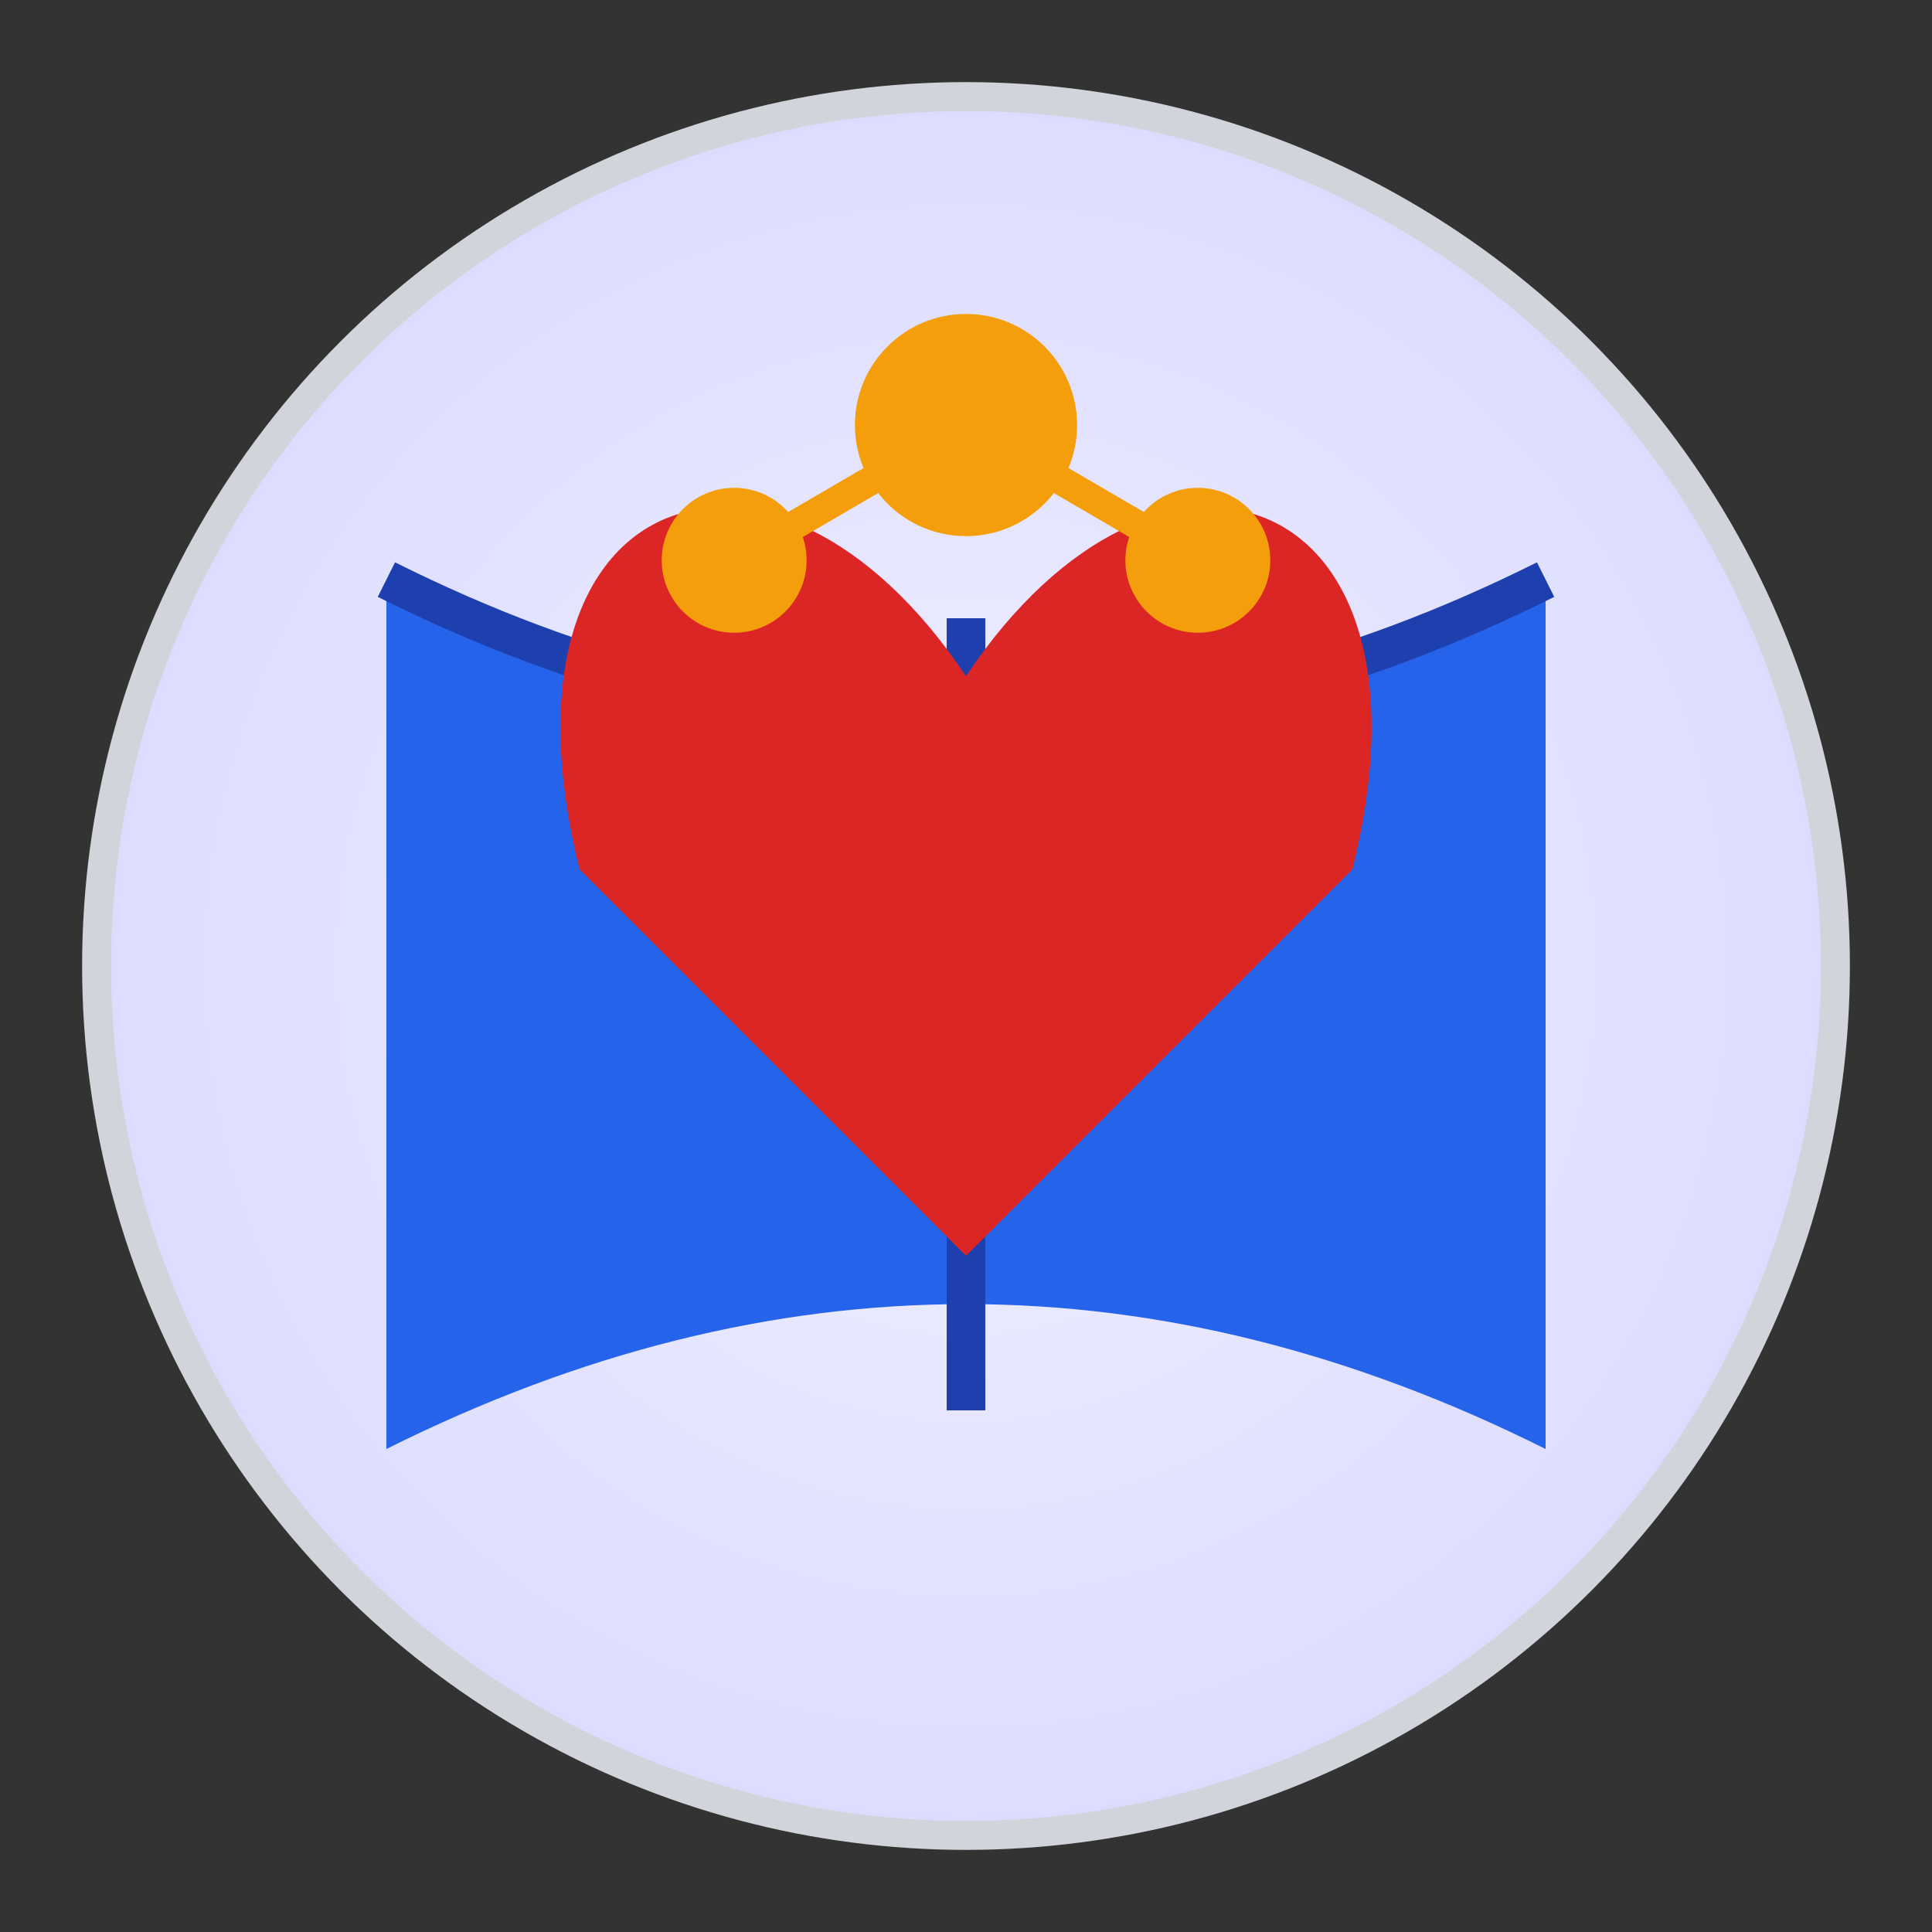 <svg width="100" height="100" viewBox="0 0 100 100" xmlns="http://www.w3.org/2000/svg">
    <rect x="0" y="0" width="100" height="100" fill="#333333" stroke="none"/>
    <!-- Circle with a simple gradient to suggest depth -->
    <defs>
        <radialGradient id="grad1" cx="50%" cy="50%" r="50%" fx="50%" fy="50%">
            <stop offset="0%" style="stop-color:rgb(240,240,255);stop-opacity:1" />
            <stop offset="100%" style="stop-color:rgb(220,220,255);stop-opacity:1" />
        </radialGradient>
    </defs>
    <circle cx="50" cy="50" r="45" stroke="#D1D5DB" stroke-width="1.5" fill="url(#grad1)" />
    
    <!-- Book -->
    <path d="M20 75 Q 50 60, 80 75 L 80 30 Q 50 45, 20 30 Z" fill="#2563EB" />
    <path d="M50 32 V 73" stroke="#1E40AF" stroke-width="2" />
    <path d="M20 30 Q 50 45, 80 30" stroke="#1E40AF" stroke-width="2" fill="none" />

    <!-- Heart -->
    <path d="M50 35 C 40 20, 25 25, 30 45 L 50 65 L 70 45 C 75 25, 60 20, 50 35 Z" fill="#DC2626" />
    
    <!-- Molecule -->
    <g fill="#F59E0B" stroke="#F59E0B" stroke-width="1.5">
        <circle cx="50" cy="22" r="5" />
        <circle cx="38" cy="29" r="3" />
        <circle cx="62" cy="29" r="3" />
        <line x1="50" y1="22" x2="38" y2="29" />
        <line x1="50" y1="22" x2="62" y2="29" />
    </g>
</svg>
